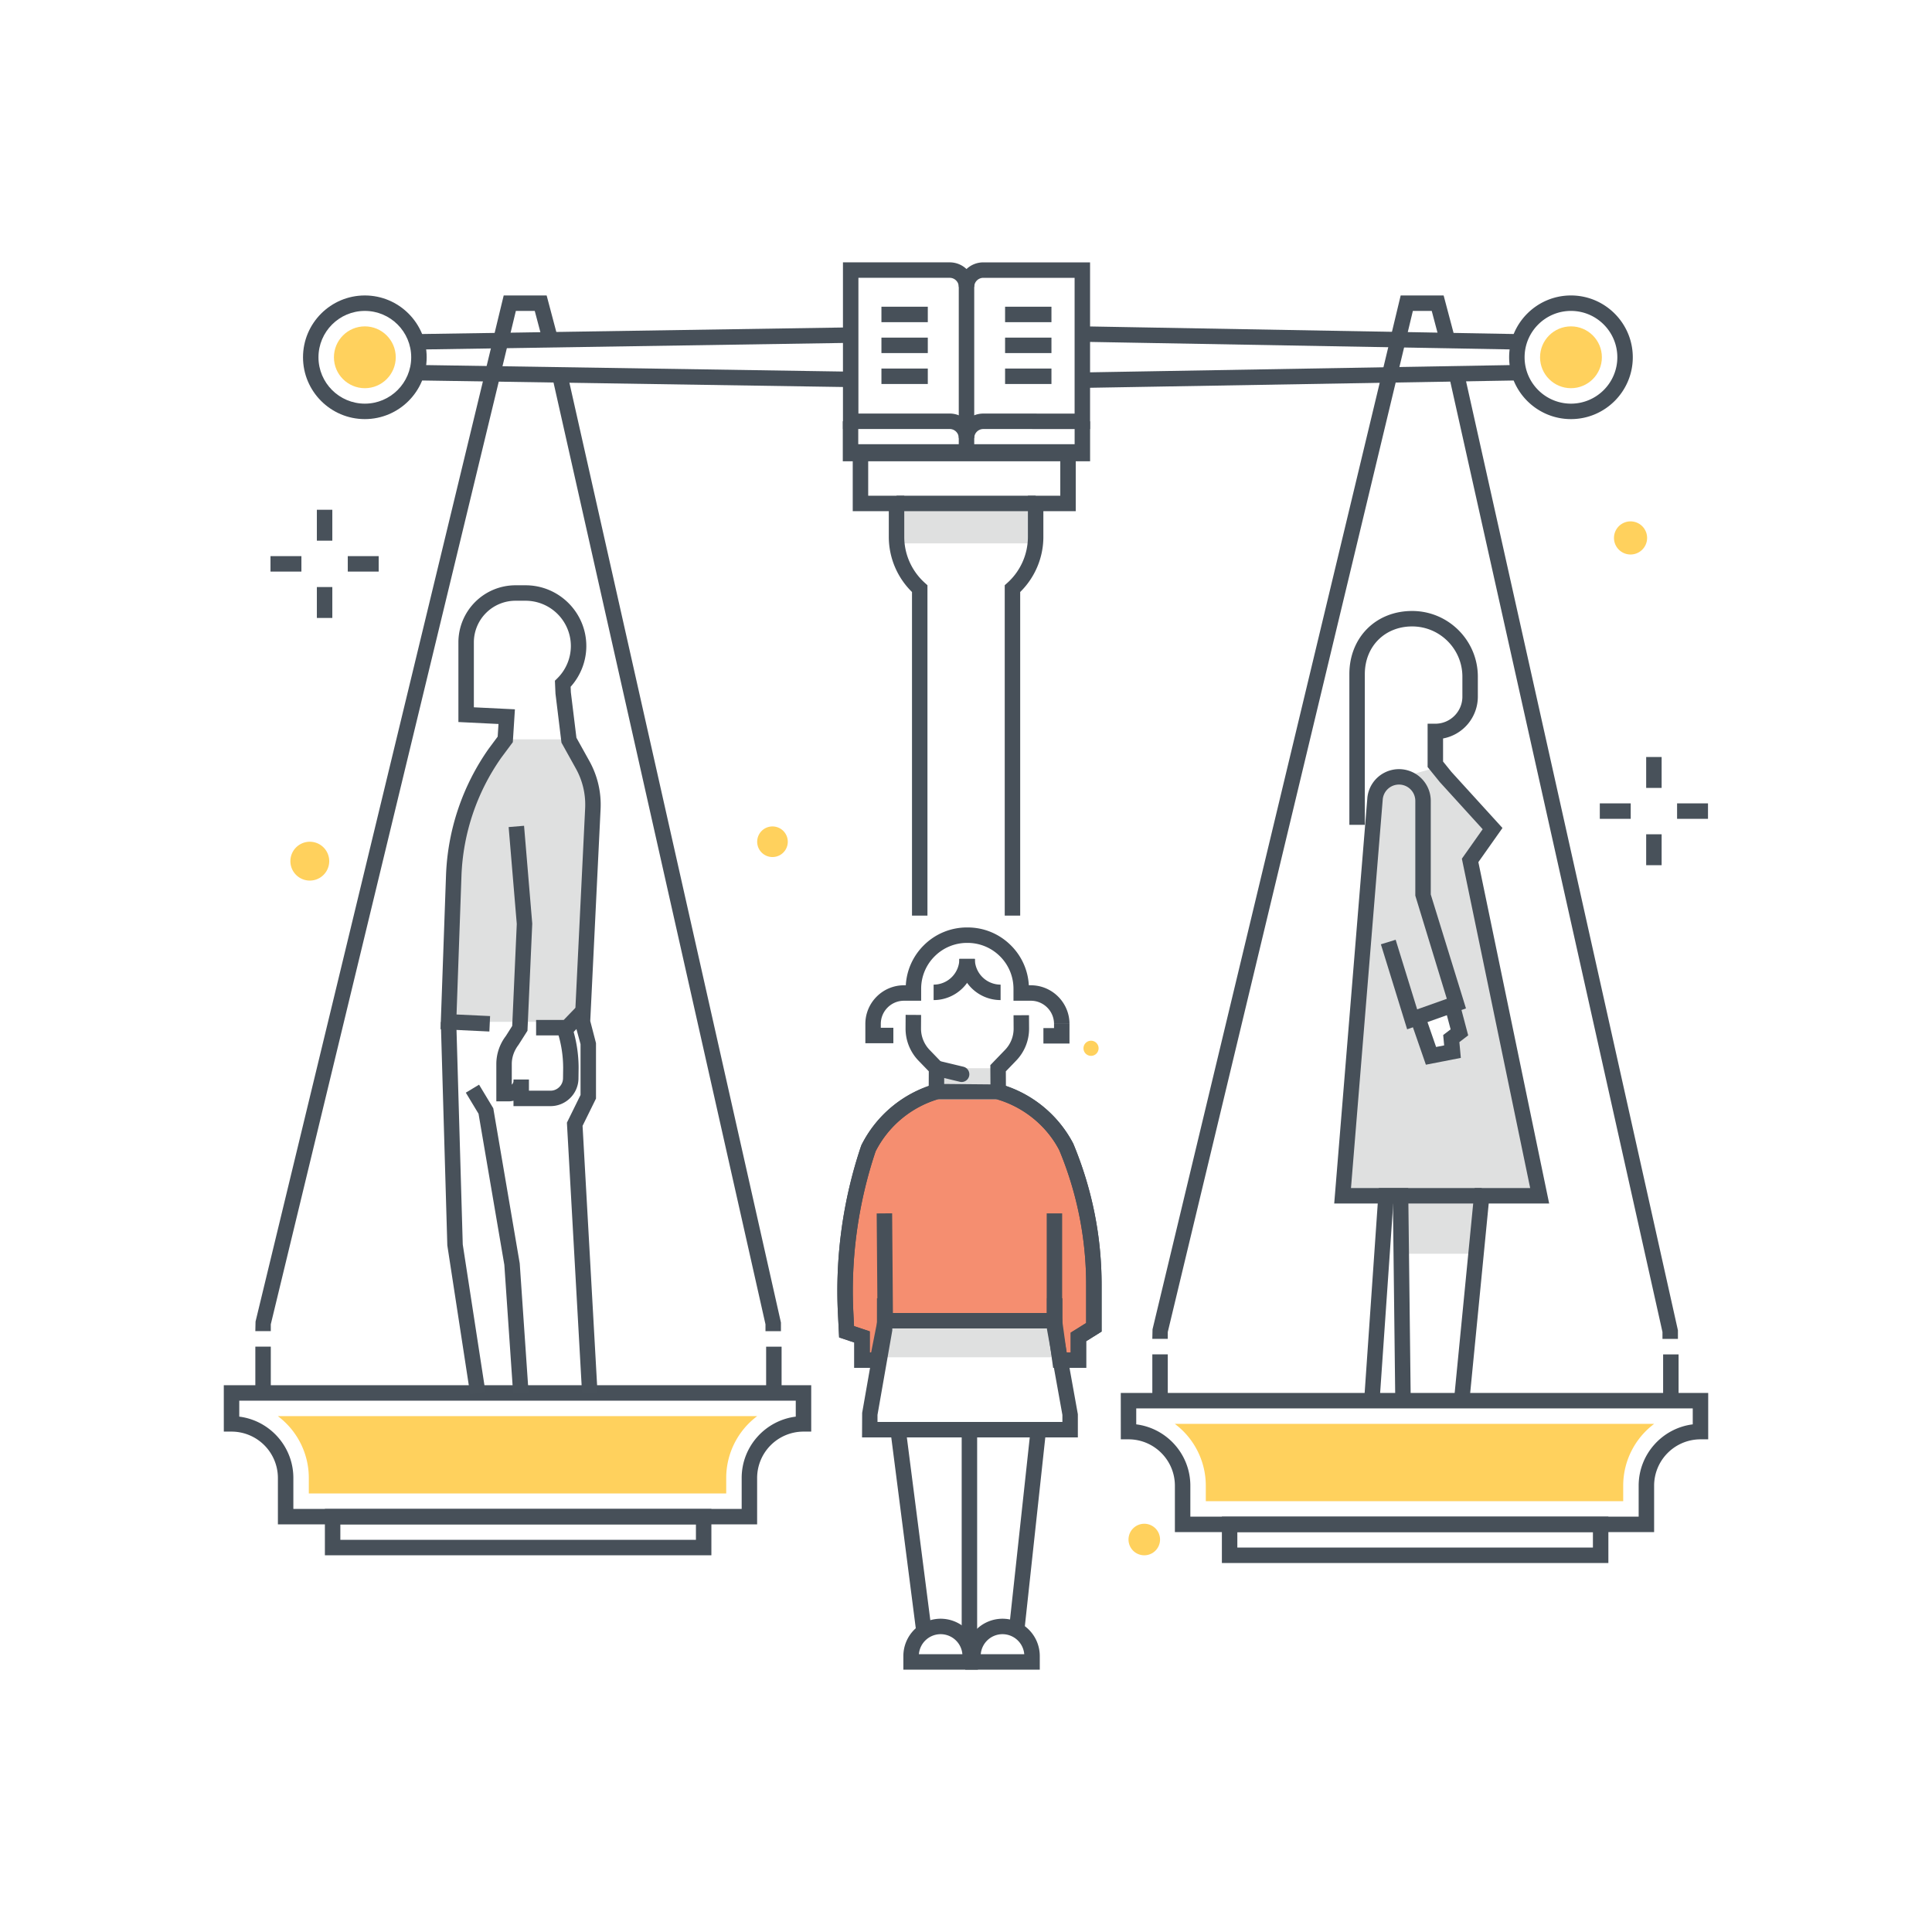 <?xml version="1.0" encoding="utf-8"?><svg xmlns="http://www.w3.org/2000/svg" width="250" height="250" viewBox="0 0 250 250"><g fill="none" fill-rule="evenodd"><path fill="#475059" d="M33.041 180.254h2v-6h-2z"/><path fill="#48515A" d="M35.002 73.963h4v-2h-4z"/><path fill="#FFD15D" d="M50.21 46.232a3 3 0 1 1-6 0 3 3 0 0 1 6 0"/><path fill="#FFD15D" d="M47.21 44.232c-1.103 0-2 .898-2 2 0 1.103.897 2 2 2s2-.897 2-2c0-1.102-.897-2-2-2zm0 6c-2.206 0-4-1.793-4-4 0-2.206 1.794-4 4-4s4 1.794 4 4c0 2.207-1.794 4-4 4z"/><path fill="#475059" d="M47.21 40.232c-3.309 0-6 2.692-6 6 0 3.309 2.691 6 6 6s6-2.691 6-6c0-3.308-2.691-6-6-6zm0 14c-4.411 0-8-3.588-8-8 0-4.411 3.589-8 8-8s8 3.589 8 8c0 4.412-3.589 8-8 8z"/><path fill="#FFD15D" d="M200.282 46.232a3 3 0 1 0 6 0 3 3 0 0 0-6 0"/><path fill="#FFD15D" d="M203.282 44.232c-1.103 0-2 .898-2 2 0 1.103.897 2 2 2s2-.897 2-2c0-1.102-.897-2-2-2zm0 6c-2.205 0-4-1.793-4-4 0-2.206 1.795-4 4-4 2.206 0 4 1.794 4 4 0 2.207-1.794 4-4 4z"/><path fill="#475059" d="M203.282 40.232c-3.308 0-6 2.692-6 6 0 3.309 2.692 6 6 6 3.309 0 6-2.691 6-6 0-3.308-2.691-6-6-6zm0 14c-4.411 0-8-3.588-8-8 0-4.411 3.589-8 8-8s8 3.589 8 8c0 4.412-3.589 8-8 8zM37.96 195.251h58.012v-4.003c0-4.072 3.059-7.443 6.999-7.936v-2.063H30.96v2.063c3.94.493 7 3.864 7 7.936v4.003zm60.012 2H35.96v-6.003a6.006 6.006 0 0 0-6-5.999h-.999l-.002-6h76.012v6h-1a6.006 6.006 0 0 0-5.999 5.999v6.003zM101.053 172.254h-2v-.889L71.46 48.768l1.951-.44 27.642 122.815v1.111"/><path fill="#FFD15D" d="M39.96 193.251h54.012v-2.003a9.988 9.988 0 0 1 4.006-7.999H35.954a9.988 9.988 0 0 1 4.006 7.999v2.003"/><path fill="#475059" d="M44.041 199.254h46.012v-2H44.041v2zm-2 2h50.012v-6H42.041v6zM35.04 172.245h-2l.027-1.234L65.178 38.232h5.557l1.443 5.444-1.933.512-1.049-3.956h-2.444L35.04 171.365v.88M99.137 180.254h2v-5.993h-2zM154.03 196.252h58.012v-4.003c0-4.072 3.059-7.444 6.999-7.937v-2.063h-72.012v2.063c3.942.493 7.001 3.864 7.001 7.937v4.003zm60.012 2H152.03v-6.003c0-3.309-2.692-6-6-6h-.999l-.003-6h76.013v6h-1a6.006 6.006 0 0 0-5.999 6v6.003zM217.123 173.254h-2v-.889L187.529 48.766l1.952-.436 27.642 123.815v1.109"/><path fill="#FFD15D" d="M156.03 194.252h54.012v-2.004a9.989 9.989 0 0 1 4.005-7.999h-62.024a9.99 9.99 0 0 1 4.007 7.999v2.004"/><path fill="#475059" d="M160.111 200.254h46.012v-2h-46.012v2zm-2 2h50.012v-6h-50.012v6zM151.109 173.246h-2l.028-1.233 32.11-133.781h5.558l1.443 5.444-1.934.512-1.048-3.956h-2.442l-31.715 132.132v.882M149.11 181.254h2v-6h-2zM215.207 181.254h2v-5.992h-2z"/><path fill="#DFE0E0" d="M73.621 95.782l1.771 3.185a10.615 10.615 0 0 1 1.323 5.705l-1.344 27.556h.001-17.333l.003-.001.67-18.904a29.483 29.483 0 0 1 5.354-15.88l1.313-1.764.001-.013h8.227l.014.116"/><path fill="#475059" d="M71.232 143.132h-4.788v-.697a2.69 2.69 0 0 1-.652.081h-1.568v-4.828c0-1.302.436-2.588 1.228-3.623l.828-1.308.59-13.196-1.052-12.538 1.994-.168 1.061 12.666-.619 13.858-1.164 1.831c-.576.759-.866 1.613-.866 2.478v2.664a.651.651 0 0 0 .22-.489v-.179h2v1.448h2.751c.432.02.858-.157 1.169-.461.311-.303.486-.709.491-1.145l.017-1.353a15.33 15.33 0 0 0-.706-4.565l1.91-.595a17.35 17.35 0 0 1 .796 5.173l-.017 1.366a3.602 3.602 0 0 1-1.095 2.552 3.601 3.601 0 0 1-2.528 1.028"/><path fill="#475059" d="M73.796 133.979h-4.424v-2h3.575l1.517-1.571 1.439 1.391-2.107 2.18"/><path fill="#48515A" d="M66.401 180.317l-1.141-16.651-3.337-19.546-1.646-2.73 1.713-1.034 1.841 3.055 3.421 20.068 1.144 16.702-1.995.136M75.321 180.315l-1.963-35.044 1.763-3.581v-6.579l-.756-2.774.008-.158 1.343-27.556a9.603 9.603 0 0 0-1.198-5.171l-1.865-3.354-.775-6.349-.073-1.665.316-.312a5.895 5.895 0 0 0 1.749-4.176 5.867 5.867 0 0 0-5.861-5.861h-1.302a5.391 5.391 0 0 0-5.39 5.39v8.4l5.313.26-.272 4.253-1.489 2.002a28.374 28.374 0 0 0-5.157 15.319l-.636 17.915 4.342.205-.094 1.999-6.317-.299.706-19.892a30.394 30.394 0 0 1 5.536-16.42l1.151-1.548.105-1.635-5.188-.254V83.125a7.39 7.39 0 0 1 7.39-7.39h1.302c4.335 0 7.861 3.527 7.861 7.861 0 1.94-.735 3.837-2.03 5.272l.03.718.72 5.881 1.676 3.013a11.61 11.61 0 0 1 1.448 6.244l-1.336 27.394.743 2.86v7.177l-1.737 3.529 1.934 34.52-1.997.111"/><path fill="#48515A" d="M60.841 180.412l-2.958-19.262-.841-28.894 1.999-.059.839 28.833 2.938 19.077-1.977.305"/><path fill="#DFE0E0" d="M191.357 162.235h-9.75v-7.5h10.5l-.75 7.5M187.952 136.083l-2.782.543-1.724-4.978 4.467-1.587.933 3.525-1.051.805.157 1.692zm2.28-24.747l2.907-4.115-7.032-7.986-4.5 1.288h-.578c-1.59 0-2.925 1.2-3.094 2.781l-4.203 51.431h25.5l-9-43.399z"/><path fill="#475059" d="M190.134 181.352l-1.99-.196 2.682-27.422h7.178l-8.839-42.62 2.693-3.814-5.553-6.104-1.573-1.944v-5.604h1c1.93 0 3.5-1.57 3.5-3.5V87.56c0-3.584-2.916-6.5-6.5-6.5-3.548 0-6.125 2.596-6.125 6.174v19.5h-2v-19.5c0-4.736 3.417-8.174 8.125-8.174 4.687 0 8.5 3.813 8.5 8.5v2.588a5.51 5.51 0 0 1-4.5 5.41v2.987l1.091 1.35 6.596 7.247-3.119 4.416 9.161 44.176h-7.822l-2.505 25.618"/><path fill="#475059" d="M180.548 181.266l-.304-25.532h-7.597l4.291-52.51a4.112 4.112 0 0 1 8.203.411v12.112l4.555 14.741-7.611 2.704-3.399-10.999 1.911-.589 2.783 9.006 3.839-1.364-4.078-13.348v-12.263a2.114 2.114 0 0 0-2.112-2.112 2.109 2.109 0 0 0-2.1 1.888l-4.112 50.323h7.404l.327 27.508-2 .024"/><path fill="#475059" d="M178.515 181.323l-1.995-.138 1.898-27.451h13.314v2h-11.448l-1.769 25.589M184.509 137.773l-2.008-5.797 1.89-.655 1.44 4.158 1.042-.205-.125-1.341.961-.736-.762-2.881 1.933-.511 1.103 4.17-1.141.874.19 2.043-4.523.881"/><path fill="#DFE0E0" d="M116.011 70.312h18v-5.165h-18z"/><path fill="#475059" d="M54.241 45.229l-.031-2.001 55.585-.86.031 2-55.585.861M196.249 45.229l-56.198-1.001.035-2.001 56.198 1.001-.035 2.001M109.794 50.089l-55.584-.86.031-2.001 55.585.861-.032 2M140.085 50.195l-.034-2 56.199-.967.034 2.001-56.199.966M132.012 118.479h-2V75.727l.332-.298a8.01 8.01 0 0 0 2.667-5.95v-5.333h4.19v-4.667h-24.857v4.667h4.667v5.333c0 2.261.972 4.43 2.668 5.95l.333.299v42.751h-2V76.606a10.002 10.002 0 0 1-3.001-7.127v-3.333h-4.667v-8.667h28.857v8.667h-4.19v3.333c0 2.677-1.088 5.248-2.999 7.126v41.874"/><path fill="#475059" d="M116.011 66.146h18v-2h-18z"/><path fill="#FFD15D" d="M213.135 69.609a2.143 2.143 0 1 1-4.286 0 2.143 2.143 0 0 1 4.286 0M101.939 108.92a1.98 1.98 0 1 1-3.96.002 1.98 1.98 0 0 1 3.96-.002m-64.363 2.514a2.513 2.513 0 1 0 5.026 0 2.513 2.513 0 0 0-5.026 0m108.453 87.78a2.04 2.04 0 1 1 4.08 0 2.04 2.04 0 0 1-4.08 0m-3.871-63.566a.978.978 0 1 1-1.956 0 .978.978 0 0 1 1.956 0"/><path fill="#475059" d="M111.078 53.511l11.813.002c.84 0 1.606.328 2.174.864a3.164 3.164 0 0 1 2.173-.862l11.816.003V35.954l-11.816-.003c-.647 0-1.174.526-1.174 1.174h-2c0-.648-.526-1.176-1.173-1.176l-11.813-.002v17.564zm14.986 3.178h-2c0-.649-.526-1.176-1.173-1.176l-13.813-.002V33.947l13.813.002c.84 0 1.606.328 2.174.865a3.16 3.16 0 0 1 2.173-.863l13.816.003v21.564l-13.816-.003c-.647 0-1.174.526-1.174 1.174z"/><path fill="#475059" d="M124.064 58.689h2V36.123h-2z"/><path fill="#475059" d="M141.057 59.689h-32v-5.178h2v3.178h28v-3.171h2v5.171M114.057 41.689h6v-2h-6zM114.057 45.688h6v-2h-6zM114.057 49.689h6v-2h-6zM130.057 41.689h6v-2h-6zM130.057 45.688h6v-2h-6zM130.057 49.689h6v-2h-6z"/><path fill="#48515A" d="M41.002 69.963h2v-4h-2zM41.002 79.963h2v-4h-2zM45.002 73.963h4v-2h-4zM213.014 101.956h2v-4h-2zM213.014 111.956h2v-4h-2zM217.014 105.956h4v-2h-4zM207.014 105.956h4v-2h-4z"/><path fill="#F58E70" d="M137.147 176l2.401-.001V173l2-1.25v-5.483a46.465 46.465 0 0 0-3.556-17.825 14.34 14.34 0 0 0-8.695-7.151l-.127-.037h-8a14.334 14.334 0 0 0-8.795 7.349 57.94 57.94 0 0 0-2.946 21.352l.119 2.378 2 .667v2.999h2l1.004-5.098h21.891l.704 5.099"/><path fill="#475059" d="M118.904 214.051h5.628a2.828 2.828 0 0 0-2.814-2.589 2.829 2.829 0 0 0-2.814 2.589zm7.638 2h-9.647v-1.765a4.83 4.83 0 0 1 4.823-4.824 4.83 4.83 0 0 1 4.824 4.824v1.765z"/><path fill="#475059" d="M129.723 211.462a2.827 2.827 0 0 0-2.813 2.591l5.628-.003a2.83 2.83 0 0 0-2.815-2.588zm-4.823 4.591v-1.766a4.83 4.83 0 0 1 4.822-4.825 4.83 4.83 0 0 1 4.825 4.822v1.766l-9.647.003z"/><path fill="#DFE0E0" d="M137.351 175.635h-24.125l2.005-4.624h20.985l1.135 4.624M121.188 142.255h7.982v-4.028h-7.982z"/><path fill="#475059" d="M118.556 211.127l-3.322-25.875 1.984-.254 3.321 25.875-1.983.254M113.552 170.909l-.109-13.89 2-.016.109 13.891-2 .015"/><path fill="#475059" d="M113.547 176.999h-3v-3.278l-1.964-.656-.153-3.06a58.71 58.71 0 0 1 2.997-21.721l.053-.129a15.394 15.394 0 0 1 8.695-7.633l.011-1.893-1.325-1.372a5.97 5.97 0 0 1-1.682-4.199l.009-1.736 2 .012-.009 1.734a3.98 3.98 0 0 0 1.122 2.8l1.889 1.958-.024 4.178-.715.21a13.377 13.377 0 0 0-8.151 6.774 56.745 56.745 0 0 0-2.873 20.917l.085 1.696 2.035.678v2.72h1v2m27 0h-3v-2h1v-2.554l2-1.25v-4.927a45.22 45.22 0 0 0-3.479-17.442c-1.631-3.134-4.58-5.558-8.052-6.575l-.841-.248-.025-4.177 1.897-1.966a3.951 3.951 0 0 0 1.115-2.782l-.01-1.702 2-.012.01 1.702a5.943 5.943 0 0 1-1.675 4.183l-1.332 1.38.011 1.888a15.418 15.418 0 0 1 8.713 7.464c2.446 5.877 3.668 12.003 3.668 18.287v6.037l-2 1.25v3.444M132.542 211.107l-1.989-.214 2.803-25.875 1.988.214-2.802 25.875"/><path fill="#475059" d="M135.443 171.011h2v-14h-2z"/><path fill="#475059" d="M114.552 171.901h21.891v-2h-21.891zM124.442 213h2v-28.125h-2zM124.444 140.011c-.077 0-.156-.009-.235-.028l-3.255-.783a1 1 0 0 1 .468-1.945l3.255.783a1.002 1.002 0 0 1-.233 1.973m-8.843-5.017h-3.625v-2.499c0-2.757 2.243-5 5-5h.234a7.89 7.89 0 0 1 2.335-5.179 7.894 7.894 0 0 1 5.596-2.305h.067c2.103 0 4.088.818 5.587 2.305a7.883 7.883 0 0 1 2.336 5.179h.26c2.756 0 5 2.243 5 5h-2c0-1.654-1.346-3-3-3h-2.247v-1.563a5.91 5.91 0 0 0-1.757-4.196 5.923 5.923 0 0 0-4.213-1.725h-.025a5.912 5.912 0 0 0-4.195 1.725 5.91 5.91 0 0 0-1.757 4.2v1.559h-2.221c-1.655 0-3 1.346-3 3v.499h1.625v2"/><path fill="#475059" d="M120.809 129.411v-2a3.337 3.337 0 0 0 3.333-3.333h2a5.339 5.339 0 0 1-5.333 5.333"/><path fill="#475059" d="M129.476 129.411a5.34 5.34 0 0 1-5.334-5.333h2a3.337 3.337 0 0 0 3.334 3.333v2M138.391 135.036h-3.374v-2h1.374v-.541h2v2.541M139.474 186h-27.926l.015-3.173 1.915-10.92v-3.913h2l-.016 4.173-1.914 10.92V184h23.926v-.91l-1.999-11.096v-4h2v3.91L139.474 183v3"/><path fill="#475059" d="M113.73 169.901h23.585l.704 5.099.528-.001v-2.554l2-1.25v-4.927a45.22 45.22 0 0 0-3.479-17.442c-1.63-3.131-4.574-5.554-8.042-6.572h-7.71a13.384 13.384 0 0 0-8.016 6.734 56.745 56.745 0 0 0-2.873 20.917l.085 1.696 2.035.678v2.72h.178l1.005-5.098zM136.276 177l-.704-5.099h-20.197l-1.005 5.098h-3.823v-3.278l-1.964-.656-.153-3.06a58.71 58.71 0 0 1 2.997-21.721l.053-.129a15.39 15.39 0 0 1 9.41-7.861l.28-.04 8.409.078a15.408 15.408 0 0 1 9.3 7.649c2.446 5.877 3.668 12.003 3.668 18.287v6.037l-2 1.25v3.444l-4.271.001z"/></g></svg>